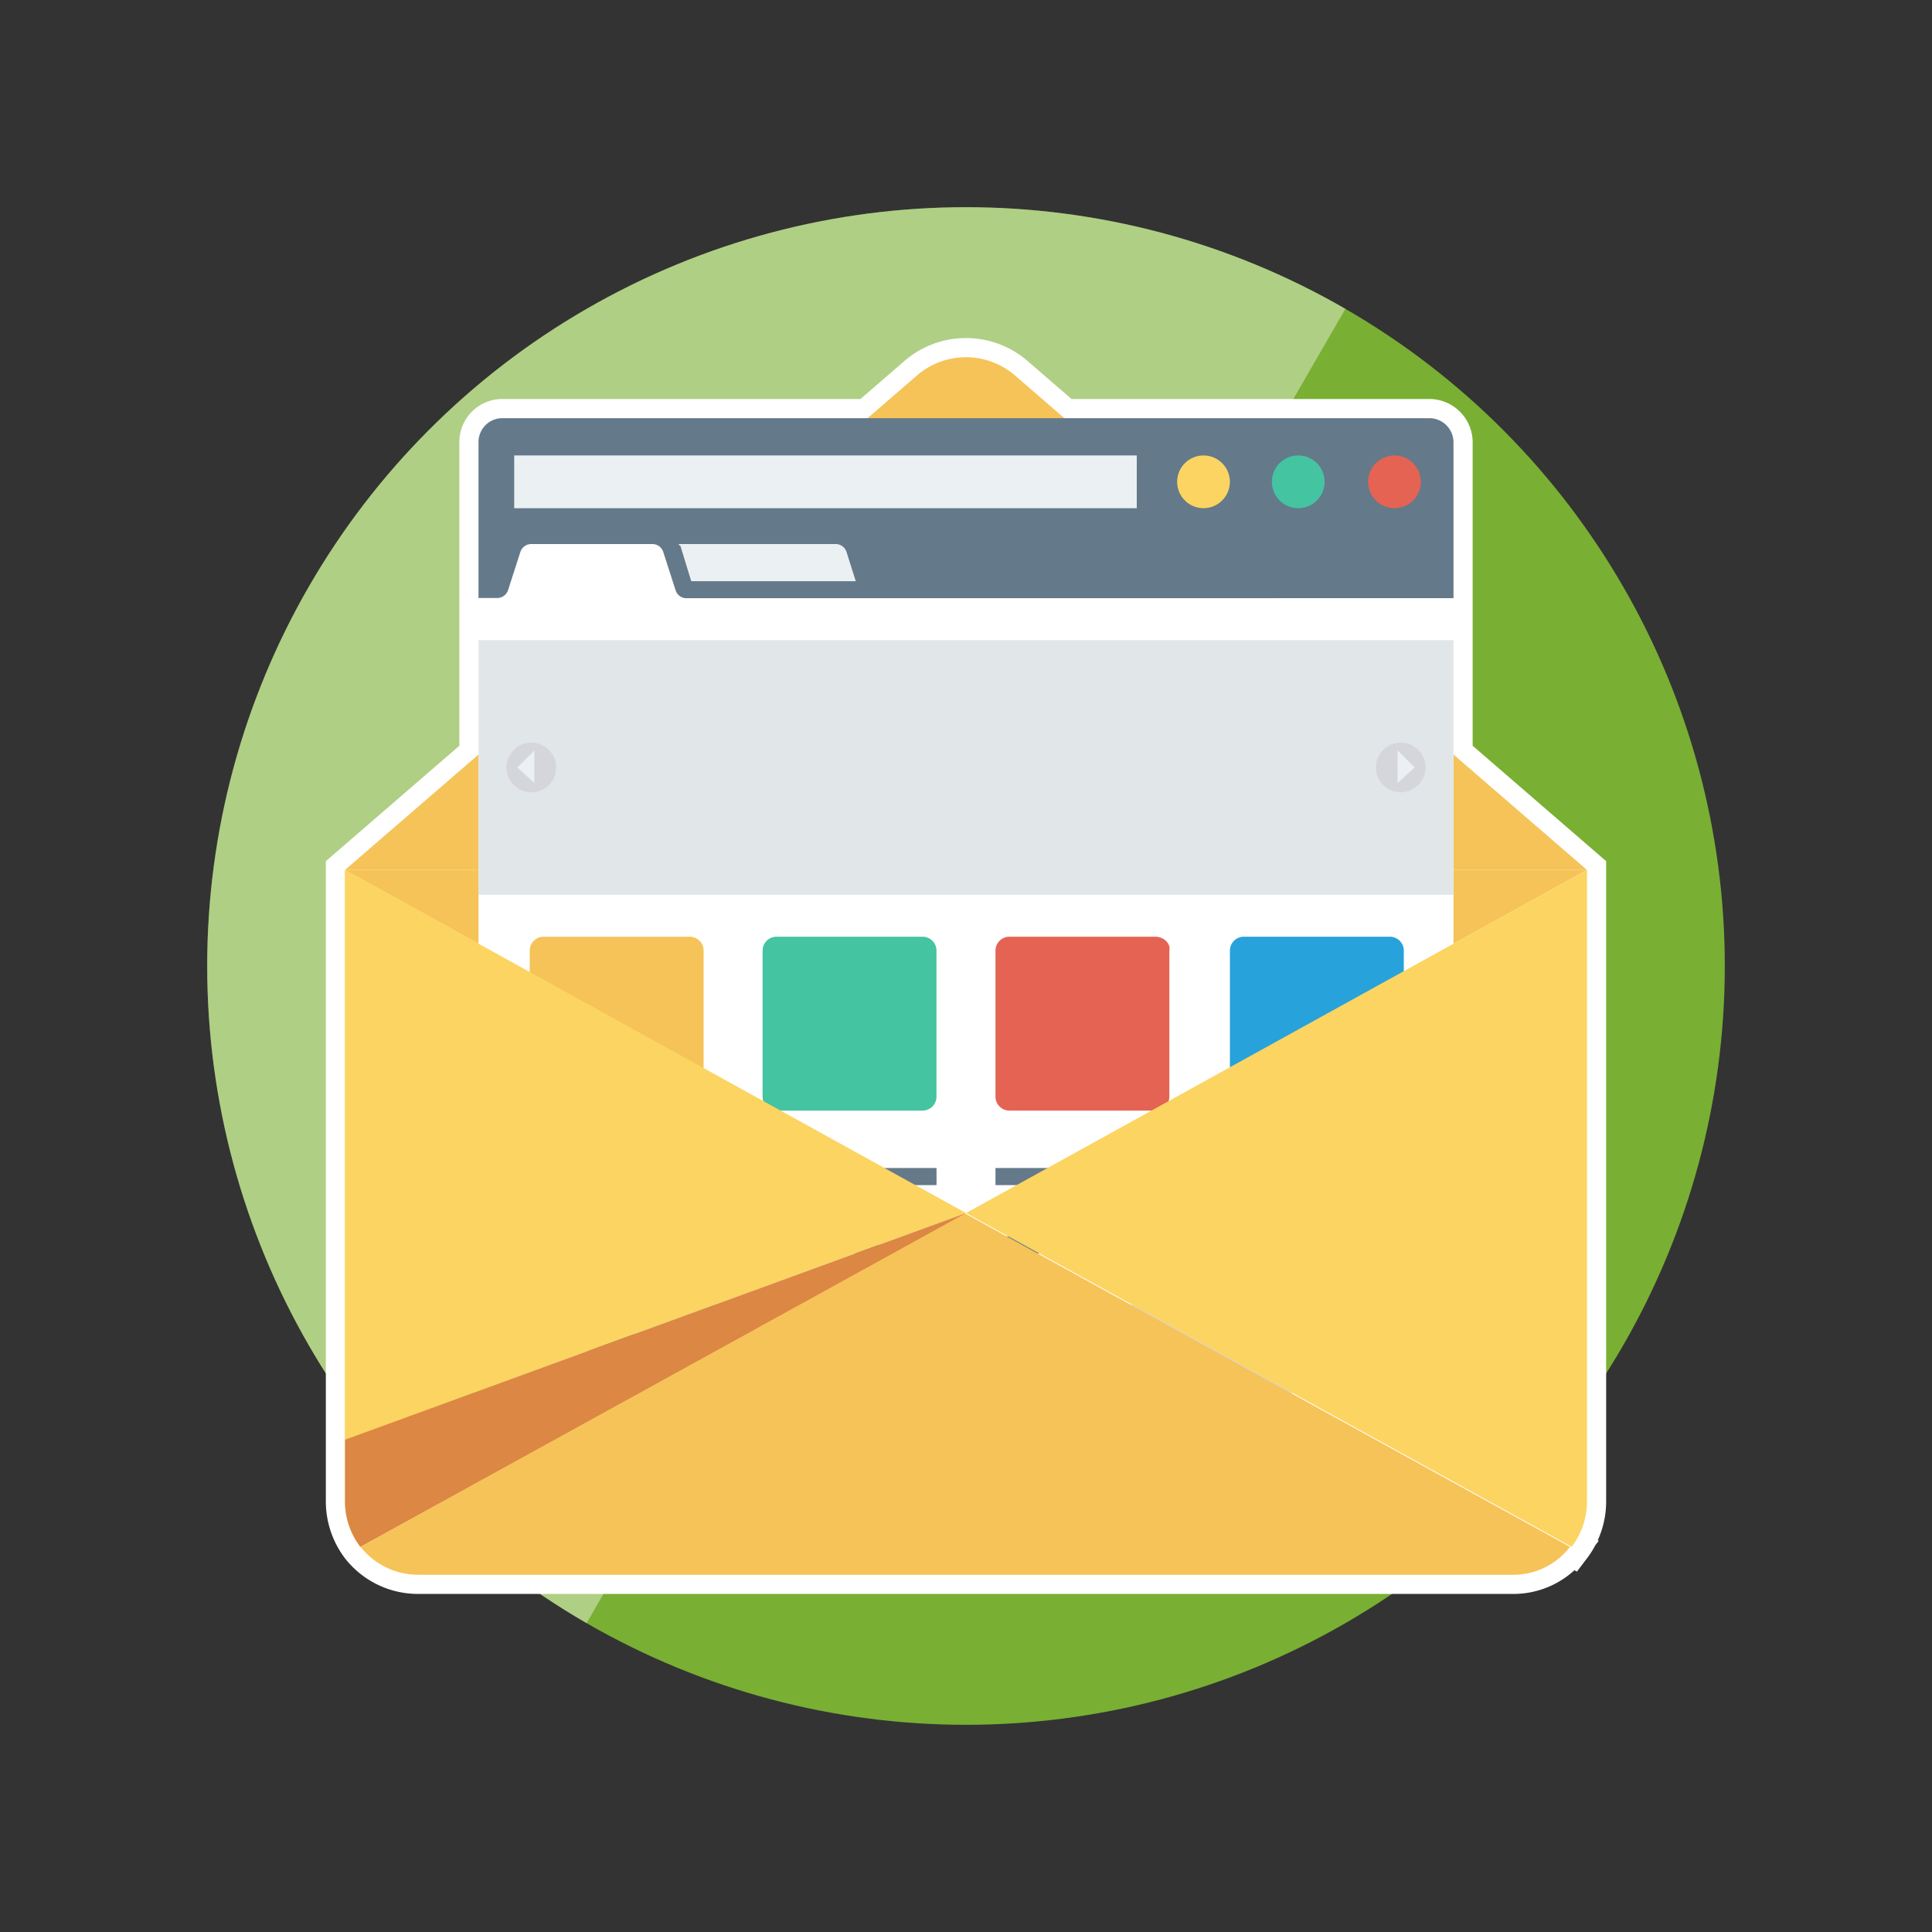 <svg xmlns="http://www.w3.org/2000/svg" xmlns:xlink="http://www.w3.org/1999/xlink" viewBox="0 0 504 504"><rect x="0" y="0" width="504" height="504" fill="#333333" stroke="none"/><defs><style>.a{fill:none;}.b{isolation:isolate;}.c{fill:#79af33;}.d{opacity:0.4;mix-blend-mode:overlay;}.e{clip-path:url(#a);}.f,.g{fill:#fff;}.g{stroke:#fff;stroke-miterlimit:10;stroke-width:10px;}.h{fill:#f6c358;}.i{fill:#fcd462;}.j{fill:#64798a;}.k{fill:#d5d6db;}.l{fill:#44c4a1;}.m{fill:#e56353;}.n{fill:#ebf0f3;}.o{fill:#e1e6e9;}.p{fill:#27a2db;}.q{fill:#dc8744;}</style><clipPath id="a"><circle class="a" cx="252" cy="252" r="197.95"/></clipPath></defs><title>a5-image</title><g class="b"><circle class="c" cx="252" cy="252" r="197.95"/><g class="d"><g class="e"><polygon class="f" points="415.3 -30.85 88.7 534.85 -30.85 88.7 415.3 -30.85"/></g></g><path class="g" d="M414,226.94l-34.83-30.11V115.57a6.32,6.32,0,0,0-6.08-6.48H277.67L264.55,97.75a19.56,19.56,0,0,0-25.11,0l-13.11,11.34H130.91a6.23,6.23,0,0,0-6.08,6.07V167h0v29.83L90,226.94V391.78h0a19.6,19.6,0,0,0,4,11.74h0a19.2,19.2,0,0,0,15,7.29H394.56a18.6,18.6,0,0,0,15-7.29l-72.73-40.09h.41L410,403.52A19.6,19.6,0,0,0,414,391.78V226.94Z"/><polygon class="h" points="252 316.45 414 226.94 90 226.94 252 316.45"/><path class="h" d="M239.44,97.75,90,226.94H414L264.55,97.75A19.56,19.56,0,0,0,239.44,97.75Z"/><path class="i" d="M90,226.94h0V391.78a19.6,19.6,0,0,0,4,11.74l158-87.07Z"/><path class="j" d="M373.09,109.09H130.91a6.23,6.23,0,0,0-6.08,6.07v40.91H379.17v-40.5A6.32,6.32,0,0,0,373.09,109.09Z"/><path class="f" d="M379.17,156.07H179.1a3,3,0,0,1-2.83-2L173,143.92a3,3,0,0,0-2.84-2H138.6a3,3,0,0,0-2.83,2L132.52,154a3,3,0,0,1-2.83,2h-4.86V340.34H379.17Z"/><path class="k" d="M124.83,340.34v17a6.23,6.23,0,0,0,6.07,6.08H373.09a6.24,6.24,0,0,0,6.08-6.08v-17Z"/><circle class="i" cx="313.96" cy="125.69" r="6.88"/><circle class="l" cx="338.67" cy="125.69" r="6.88"/><circle class="m" cx="363.78" cy="125.69" r="6.88"/><path class="n" d="M180.32,151.61h42.92l-2.43-7.69a3,3,0,0,0-2.83-2H177.07a.4.4,0,0,0,.41.41Z"/><rect class="o" x="124.83" y="167" width="254.34" height="66.42"/><circle class="k" cx="138.6" cy="200.21" r="6.48"/><polygon class="n" points="134.96 200.21 139.41 204.26 139.41 195.76 134.96 200.21"/><circle class="k" cx="365.4" cy="200.21" r="6.48"/><polygon class="n" points="369.05 200.21 364.59 204.26 364.59 195.76 369.05 200.21"/><circle class="p" cx="329.35" cy="350.06" r="4.86"/><circle class="m" cx="344.34" cy="350.06" r="4.86"/><circle class="l" cx="359.32" cy="350.06" r="4.86"/><rect class="j" x="134.95" y="348.04" width="68.45" height="4.46"/><rect class="j" x="137.79" y="304.7" width="45.77" height="4.46"/><rect class="j" x="137.79" y="322.52" width="30.78" height="4.46"/><rect class="j" x="198.54" y="304.7" width="45.77" height="4.46"/><rect class="j" x="198.54" y="322.52" width="30.78" height="4.46"/><rect class="j" x="259.69" y="304.7" width="45.77" height="4.46"/><rect class="j" x="259.69" y="322.52" width="30.78" height="4.46"/><rect class="j" x="320.44" y="304.7" width="45.77" height="4.46"/><rect class="j" x="320.44" y="322.52" width="30.78" height="4.46"/><path class="l" d="M240.66,244.36H202.59a3.63,3.63,0,0,0-3.65,3.64v38.07a3.63,3.63,0,0,0,3.65,3.65h38.07a3.63,3.63,0,0,0,3.64-3.65V248A3.63,3.63,0,0,0,240.66,244.36Z"/><path class="h" d="M179.91,244.36H141.84a3.63,3.63,0,0,0-3.65,3.64v38.07a3.63,3.63,0,0,0,3.65,3.65h38.07a3.63,3.63,0,0,0,3.64-3.65V248A3.62,3.62,0,0,0,179.91,244.36Z"/><path class="m" d="M301.41,244.36H263.34a3.63,3.63,0,0,0-3.65,3.64v38.07a3.63,3.63,0,0,0,3.65,3.65h38.07a3.63,3.63,0,0,0,3.64-3.65V248C305.46,246,303.43,244.36,301.41,244.36Z"/><path class="p" d="M362.56,244.36H324.5a3.63,3.63,0,0,0-3.65,3.64v38.07a3.63,3.63,0,0,0,3.65,3.65h38.06a3.63,3.63,0,0,0,3.65-3.65V248A3.63,3.63,0,0,0,362.56,244.36Z"/><rect class="n" x="134.14" y="118.81" width="162.41" height="13.77"/><path class="i" d="M414,226.94h0L252,316.45l158,87.07A19.6,19.6,0,0,0,414,391.78V226.94Z"/><path class="h" d="M94.05,403.52a19.2,19.2,0,0,0,15,7.29H394.56a18.6,18.6,0,0,0,15-7.29l-158-87.07Z"/><polygon class="i" points="90 226.94 90 226.94 90 375.58 252 316.45 90 226.94"/><path class="q" d="M90,375.58v16.2a19.6,19.6,0,0,0,4,11.74l158-87.07Z"/></g></svg>
